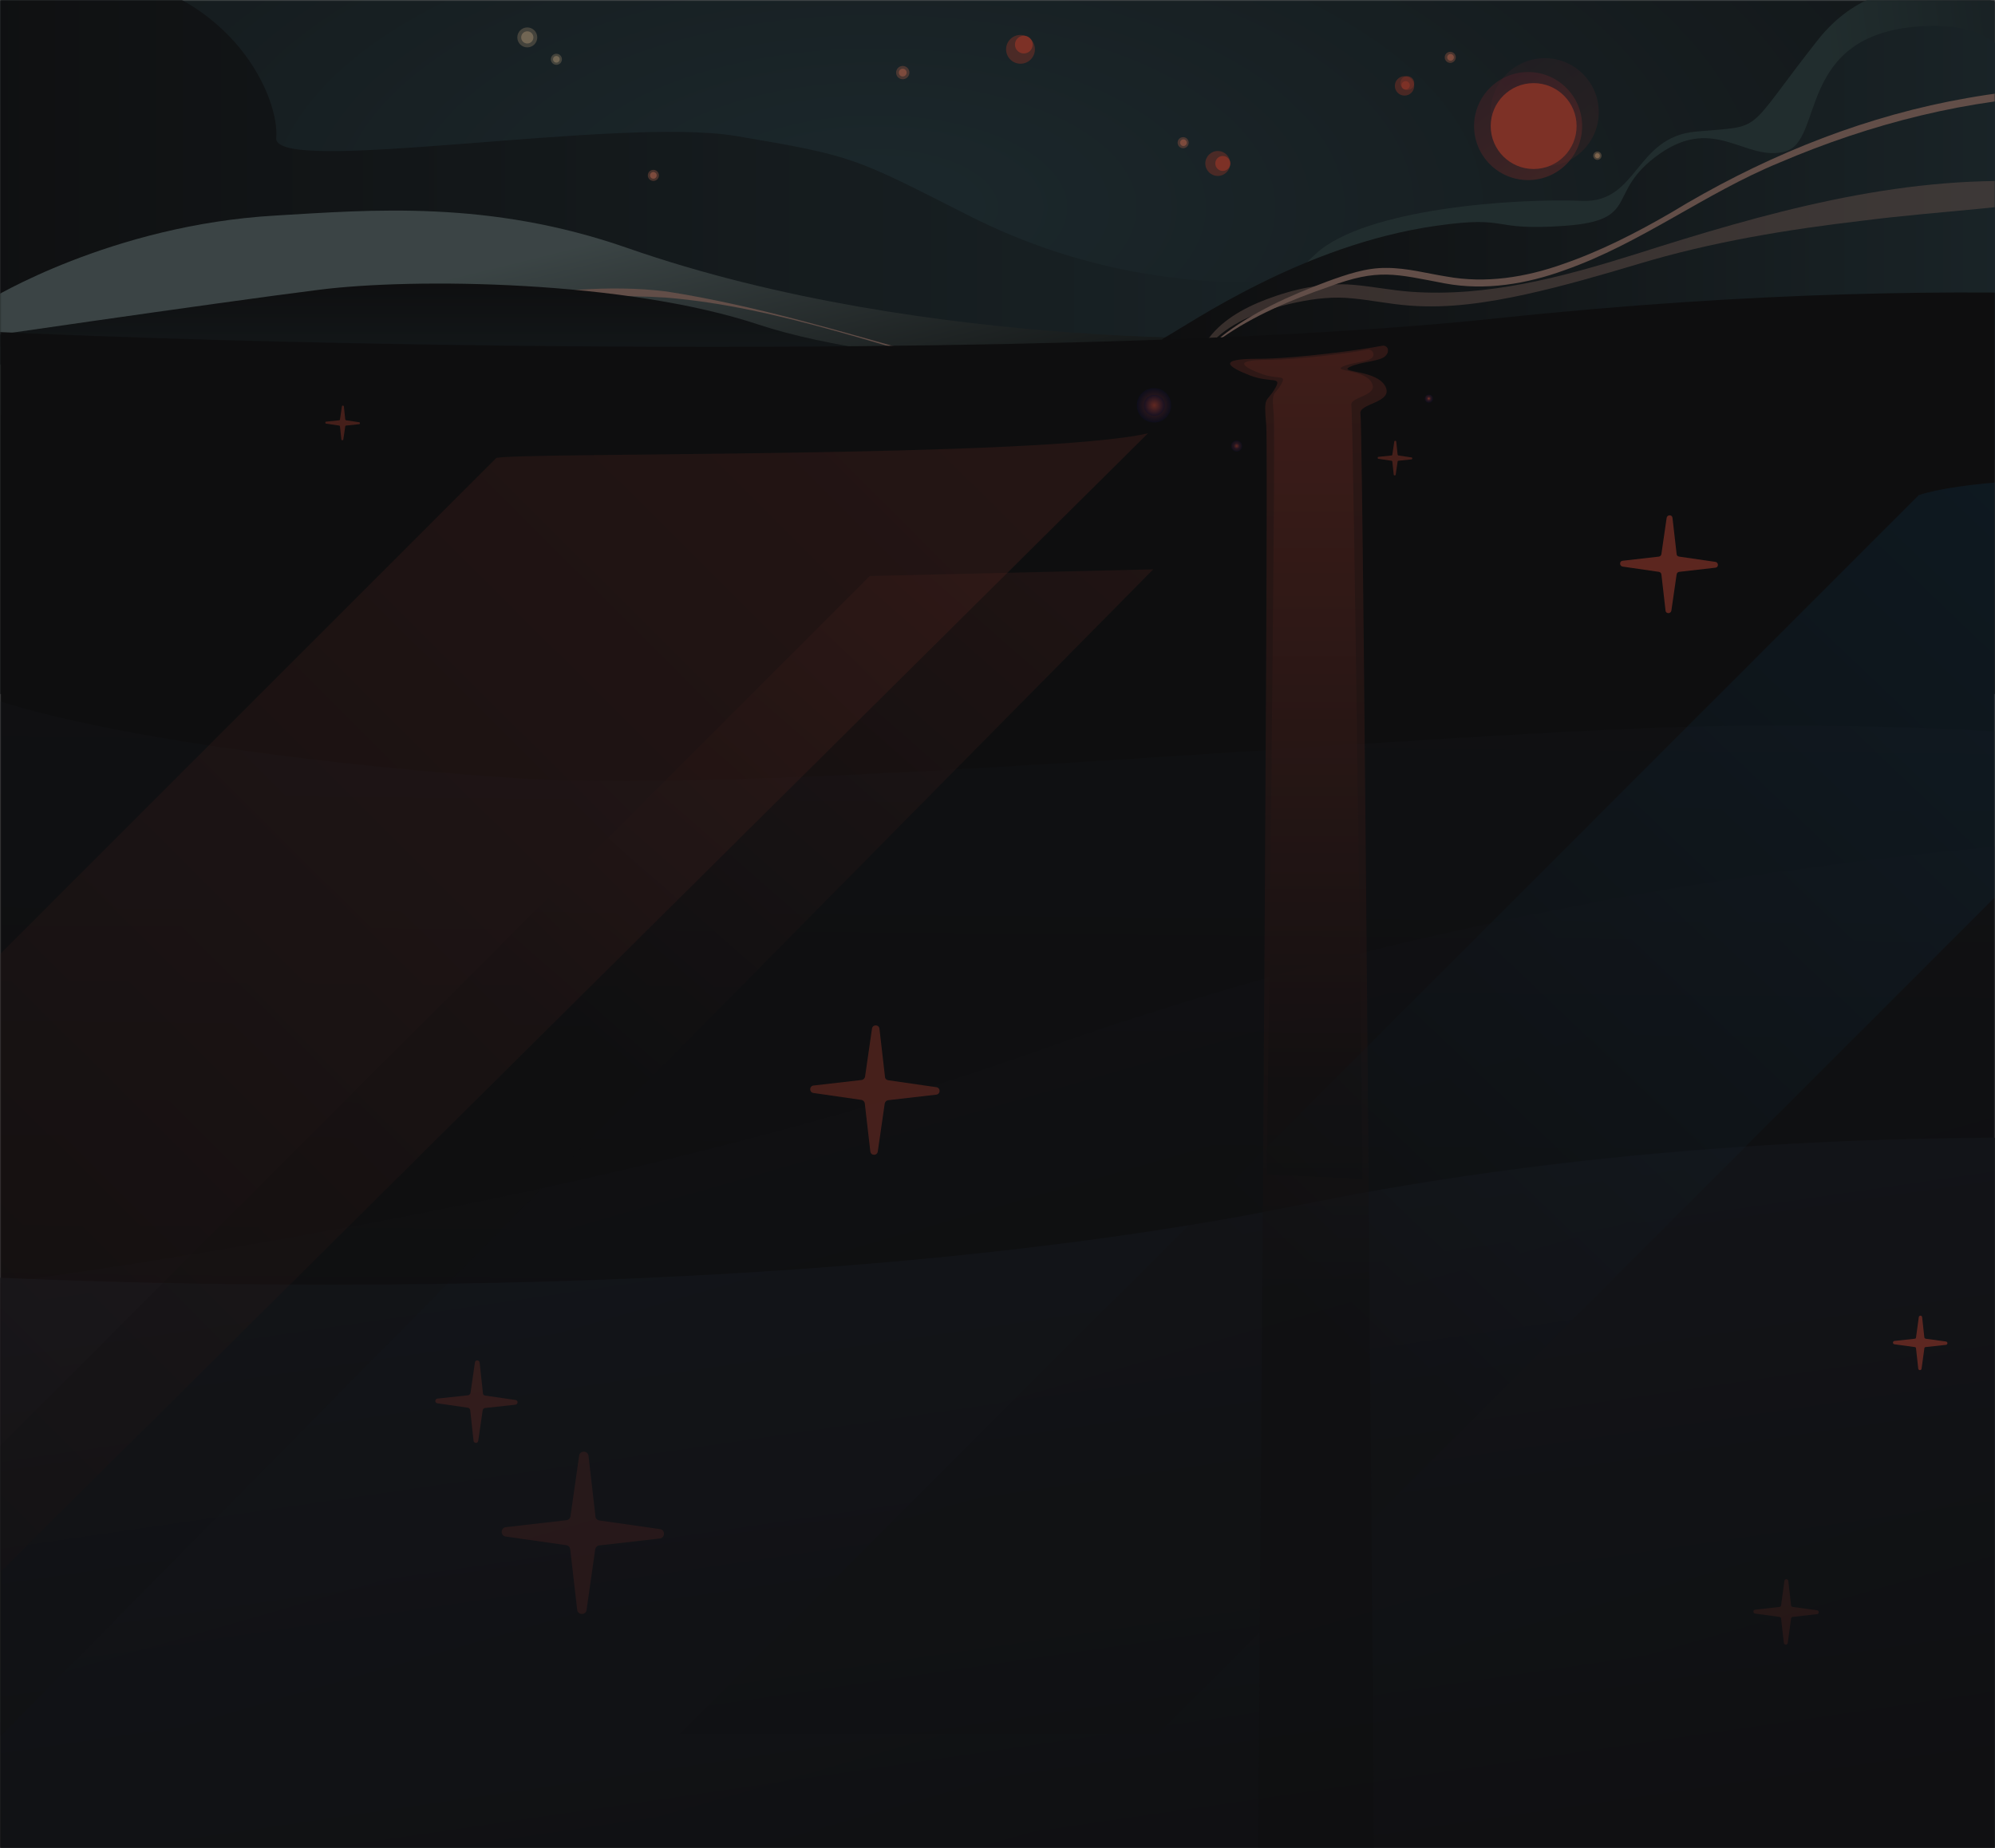 <svg width="720" height="667" viewBox="0 0 720 667" fill="none" xmlns="http://www.w3.org/2000/svg">
<g clip-path="url(#clip0_161_6844)">
<mask id="mask0_161_6844" style="mask-type:luminance" maskUnits="userSpaceOnUse" x="0" y="0" width="720" height="667">
<path d="M0 667L720 667L720 0L2.99458e-08 -3.23253e-08L0 667Z" fill="white"/>
</mask>
<g mask="url(#mask0_161_6844)">
<path d="M-213.9 250.5H980.6V-6.5H-213.9V250.5Z" fill="url(#paint0_radial_161_6844)"/>
</g>
<mask id="mask1_161_6844" style="mask-type:luminance" maskUnits="userSpaceOnUse" x="0" y="0" width="720" height="667">
<path d="M0 667L720 667L720 0L2.99458e-08 -3.23253e-08L0 667Z" fill="white"/>
</mask>
<g mask="url(#mask1_161_6844)">
<path d="M99.7 49.8C98.5 63.7 223.1 41.9 265.7 49.1C308.3 56.3 308.2 56.8 349.6 77.8C391 98.8 435.5 105.4 480.4 100.3C525.3 95.2 595.8 76.4 608.5 84.6C621.2 92.8 594.8 119.5 594.8 119.5C594.8 119.5 453.1 121.7 391.6 123.5C330.1 125.3 171.3 148.5 161.3 141L-49.4 120.3C-54.2 113.9 -56.1 89.7 -53.6 58.2C-52.6 43.8 -13.4 -17 35.8 -9.8C85 -2.6 100.9 35.9 99.7 49.8Z" fill="url(#paint1_linear_161_6844)"/>
</g>
<mask id="mask2_161_6844" style="mask-type:luminance" maskUnits="userSpaceOnUse" x="0" y="0" width="720" height="667">
<path d="M0 667L720 667L720 0L2.99458e-08 -3.23253e-08L0 667Z" fill="white"/>
</mask>
<g mask="url(#mask2_161_6844)">
<path d="M468.8 121.5C465.4 122.2 335.5 127.6 226.4 89.5C176.3 72 133.6 75.8 99.4 77.8C40.1 81.2 -3.5 108 -3.5 108L-11.3 149.5L325.7 157.3L468.8 121.5Z" fill="url(#paint2_linear_161_6844)"/>
</g>
<mask id="mask3_161_6844" style="mask-type:luminance" maskUnits="userSpaceOnUse" x="0" y="0" width="720" height="667">
<path d="M0 667L720 667L720 0L2.99458e-08 -3.23253e-08L0 667Z" fill="white"/>
</mask>
<g mask="url(#mask3_161_6844)">
<path d="M342.3 130.8C342 130.9 341.9 130.9 341.8 130.9C341 130.8 340.2 130.6 339.5 130.4C338 130 333.5 128.7 331.9 128.3C322.1 125.4 311.5 122.2 301.7 119.5C281.6 113.9 261.1 109.1 240.2 107.4C177.8 103.4 115.7 126 54.2 133C41.8 134 23 135.7 14 125.6L14.8 125C23.4 135 42.1 133.4 54.2 132.4C95.7 127.6 136.3 114.8 177.6 108.3C198.4 105.1 219.5 102.6 240.5 105.2C273.3 110.3 305.2 120.2 337.2 129.1C338.8 129.5 340.5 130 342 130.1C341.8 129.9 342.3 130.8 342.3 130.8Z" fill="#C49C90"/>
</g>
<mask id="mask4_161_6844" style="mask-type:luminance" maskUnits="userSpaceOnUse" x="0" y="0" width="720" height="667">
<path d="M0 667L720 667L720 0L2.99458e-08 -3.23253e-08L0 667Z" fill="white"/>
</mask>
<g mask="url(#mask4_161_6844)">
<path d="M724 2.5C724 2.5 682.8 -19.5 656 14.5C628.9 48.9 637.3 45.2 612 47.5C590 49.5 591.2 73.3 571 72.5C547 71.5 492.8 75.2 475 91.5C450 114.5 474.1 111.2 474.1 111.2L765 118.5L724 2.5Z" fill="url(#paint3_linear_161_6844)"/>
</g>
<mask id="mask5_161_6844" style="mask-type:luminance" maskUnits="userSpaceOnUse" x="0" y="0" width="720" height="667">
<path d="M0 667L720 667L720 0L2.99458e-08 -3.23253e-08L0 667Z" fill="white"/>
</mask>
<g mask="url(#mask5_161_6844)">
<path d="M766.2 58.3C723 43.5 738 6.5 693 9.5C648 12.5 658.5 50.9 644.2 54.7C630 58.5 619 41.5 599 55.5C579 69.5 592.7 79.5 564.8 81.5C536.9 83.5 545.6 77.6 518.3 81.5C470.3 88.3 429.5 116.8 420.1 122C399.8 133.2 740.1 168.1 740.1 168.1L790.7 116.9L766.2 58.3Z" fill="url(#paint4_linear_161_6844)"/>
</g>
<mask id="mask6_161_6844" style="mask-type:luminance" maskUnits="userSpaceOnUse" x="0" y="0" width="720" height="667">
<path d="M0 667L720 667L720 0L2.99458e-08 -3.23253e-08L0 667Z" fill="white"/>
</mask>
<g mask="url(#mask6_161_6844)">
<g opacity="0.5">
<path d="M755 70C727.7 75.1 700.1 76.1 672.6 79.6C645.2 82.8 617.7 87.3 591.2 95.3C577.8 99.3 564.4 103.2 550.8 106.2C537.1 109.2 522.9 111.4 508.8 110.3C501.7 109.8 494.8 108.3 488.1 107.7C481.4 107 474.8 107.7 468.1 109.1C461.4 110.5 454.9 112.5 448.8 115.4C444.3 117.7 440 120.5 436.7 124.4C435.7 125.7 434.7 127.1 434.1 128.6L433.1 128.4C433.5 126.5 434.4 125 435.3 123.4C440.3 115.9 448.6 111.3 456.9 108.1C466.9 104.3 477.7 101.9 488.4 102.8C495.4 103.4 502.2 104.8 509.1 105.3C536.7 107.3 563.9 100 590.1 91.8C636.5 77 684.8 63.2 734 65.6C741.1 66.1 748.1 67 755 68.9C755 69 755 70 755 70Z" fill="#C49C90"/>
</g>
</g>
<mask id="mask7_161_6844" style="mask-type:luminance" maskUnits="userSpaceOnUse" x="0" y="0" width="720" height="667">
<path d="M0 667L720 667L720 0L2.99458e-08 -3.23253e-08L0 667Z" fill="white"/>
</mask>
<g mask="url(#mask7_161_6844)">
<path d="M767.4 36.9C766.5 35.6 764.2 35.4 762.8 35.1C757.5 34.2 752.1 34.3 746.7 34.3C710.7 35.5 675.2 44.6 642.2 58.7C615.4 69.7 592.1 87.9 564.7 97.5C551 102.5 536 105 521.5 102.3C503.5 98.9 497.5 96.8 479.6 103.5C466 108.2 452.6 113.8 440.8 122.1L440.5 121.7C451.9 112.7 465.4 106.7 479 101.6C485.9 99.1 493 96.6 500.4 96.7C507.9 96.7 515 98.7 522 99.8C536.2 102.4 550.6 100.1 564.1 95.3C577.7 90.6 590.6 84 603 76.8C633.9 58 667.9 43.7 703.5 36.6C721.3 33.1 739.6 30.8 757.7 32.9C760.9 33.4 764.2 33.8 767 35.4C767.4 35.7 767.8 36 768 36.6C767.8 36.7 767.4 36.9 767.4 36.9Z" fill="#C49C90"/>
</g>
<mask id="mask8_161_6844" style="mask-type:luminance" maskUnits="userSpaceOnUse" x="0" y="0" width="720" height="667">
<path d="M0 667L720 667L720 0L2.99458e-08 -3.23253e-08L0 667Z" fill="white"/>
</mask>
<g mask="url(#mask8_161_6844)">
<path d="M436.9 136.9C430 137 321.9 133.2 273.9 117.2C225.9 101.2 149.4 100.2 115.1 104.6C79.1 109.1 -20.6 123.7 -20.6 123.7L51.1 150.9C51.1 150.9 397.7 161.9 423.8 155.9C449.9 149.9 528.4 143.9 528.4 143.9C528.4 143.9 502.2 135.9 436.9 136.9Z" fill="url(#paint5_linear_161_6844)"/>
</g>
<mask id="mask9_161_6844" style="mask-type:luminance" maskUnits="userSpaceOnUse" x="0" y="0" width="720" height="667">
<path d="M0 667L720 667L720 0L2.99458e-08 -3.23253e-08L0 667Z" fill="white"/>
</mask>
<g mask="url(#mask9_161_6844)">
<path d="M841.5 113.1C841.5 113.1 728 95 540.1 114.9C352.2 134.8 -89.4 121.7 -110.2 110.2C-131 98.7 -116.4 695.7 -116.4 695.7H869L841.5 113.1Z" fill="url(#paint6_linear_161_6844)"/>
</g>
<mask id="mask10_161_6844" style="mask-type:luminance" maskUnits="userSpaceOnUse" x="0" y="0" width="720" height="667">
<path d="M0 667L720 667L720 0L2.99458e-08 -3.23253e-08L0 667Z" fill="white"/>
</mask>
<g mask="url(#mask10_161_6844)">
<path opacity="0.5" d="M551.5 65C562.27 65 571 56.27 571 45.5C571 34.73 562.27 26 551.5 26C540.73 26 532 34.73 532 45.5C532 56.27 540.73 65 551.5 65Z" fill="url(#paint7_linear_161_6844)"/>
</g>
<mask id="mask11_161_6844" style="mask-type:luminance" maskUnits="userSpaceOnUse" x="0" y="0" width="720" height="667">
<path d="M0 667L720 667L720 0L2.99458e-08 -3.23253e-08L0 667Z" fill="white"/>
</mask>
<g mask="url(#mask11_161_6844)">
<path opacity="0.2" d="M557.5 60C568.27 60 577 51.27 577 40.5C577 29.73 568.27 21 557.5 21C546.73 21 538 29.73 538 40.5C538 51.27 546.73 60 557.5 60Z" fill="url(#paint8_linear_161_6844)"/>
</g>
<mask id="mask12_161_6844" style="mask-type:luminance" maskUnits="userSpaceOnUse" x="0" y="0" width="720" height="667">
<path d="M0 667L720 667L720 0L2.99458e-08 -3.23253e-08L0 667Z" fill="white"/>
</mask>
<g mask="url(#mask12_161_6844)">
<path d="M553.5 61C562.06 61 569 54.06 569 45.5C569 36.94 562.06 30 553.5 30C544.94 30 538 36.94 538 45.5C538 54.06 544.94 61 553.5 61Z" fill="#FB624D"/>
</g>
<mask id="mask13_161_6844" style="mask-type:luminance" maskUnits="userSpaceOnUse" x="0" y="0" width="720" height="667">
<path d="M0 667L720 667L720 0L2.99458e-08 -3.23253e-08L0 667Z" fill="white"/>
</mask>
<g mask="url(#mask13_161_6844)">
<path opacity="0.5" d="M439.5 63.5C441.985 63.5 444 61.485 444 59C444 56.515 441.985 54.5 439.5 54.5C437.015 54.5 435 56.515 435 59C435 61.485 437.015 63.5 439.5 63.5Z" fill="#FB624D"/>
</g>
<mask id="mask14_161_6844" style="mask-type:luminance" maskUnits="userSpaceOnUse" x="0" y="0" width="720" height="667">
<path d="M0 667L720 667L720 0L2.99458e-08 -3.23253e-08L0 667Z" fill="white"/>
</mask>
<g mask="url(#mask14_161_6844)">
<path d="M441.3 61.7C442.791 61.7 444 60.491 444 59C444 57.509 442.791 56.3 441.3 56.3C439.809 56.3 438.6 57.509 438.6 59C438.6 60.491 439.809 61.7 441.3 61.7Z" fill="#FB624D"/>
</g>
<mask id="mask15_161_6844" style="mask-type:luminance" maskUnits="userSpaceOnUse" x="0" y="0" width="720" height="667">
<path d="M0 667L720 667L720 0L2.99458e-08 -3.23253e-08L0 667Z" fill="white"/>
</mask>
<g mask="url(#mask15_161_6844)">
<path opacity="0.5" d="M427 53.5C428.105 53.5 429 52.605 429 51.5C429 50.395 428.105 49.5 427 49.5C425.895 49.5 425 50.395 425 51.5C425 52.605 425.895 53.5 427 53.5Z" fill="#FB977A"/>
</g>
<mask id="mask16_161_6844" style="mask-type:luminance" maskUnits="userSpaceOnUse" x="0" y="0" width="720" height="667">
<path d="M0 667L720 667L720 0L2.99458e-08 -3.23253e-08L0 667Z" fill="white"/>
</mask>
<g mask="url(#mask16_161_6844)">
<path d="M427.1 52.7C427.763 52.7 428.3 52.163 428.3 51.5C428.3 50.837 427.763 50.3 427.1 50.3C426.437 50.3 425.9 50.837 425.9 51.5C425.9 52.163 426.437 52.7 427.1 52.7Z" fill="#FB977A"/>
</g>
<mask id="mask17_161_6844" style="mask-type:luminance" maskUnits="userSpaceOnUse" x="0" y="0" width="720" height="667">
<path d="M0 667L720 667L720 0L2.99458e-08 -3.23253e-08L0 667Z" fill="white"/>
</mask>
<g mask="url(#mask17_161_6844)">
<path opacity="0.5" d="M368.3 23C371.172 23 373.5 20.672 373.5 17.8C373.5 14.928 371.172 12.6 368.3 12.6C365.428 12.6 363.1 14.928 363.1 17.8C363.1 20.672 365.428 23 368.3 23Z" fill="#FB624D"/>
</g>
<mask id="mask18_161_6844" style="mask-type:luminance" maskUnits="userSpaceOnUse" x="0" y="0" width="720" height="667">
<path d="M0 667L720 667L720 0L2.99458e-08 -3.23253e-08L0 667Z" fill="white"/>
</mask>
<g mask="url(#mask18_161_6844)">
<path d="M369.5 19.3C371.267 19.3 372.7 17.867 372.7 16.1C372.7 14.333 371.267 12.9 369.5 12.9C367.733 12.9 366.3 14.333 366.3 16.1C366.3 17.867 367.733 19.3 369.5 19.3Z" fill="#FB624D"/>
</g>
<mask id="mask19_161_6844" style="mask-type:luminance" maskUnits="userSpaceOnUse" x="0" y="0" width="720" height="667">
<path d="M0 667L720 667L720 0L2.99458e-08 -3.23253e-08L0 667Z" fill="white"/>
</mask>
<g mask="url(#mask19_161_6844)">
<path opacity="0.5" d="M325.8 28.6C327.125 28.6 328.2 27.526 328.2 26.2C328.2 24.875 327.125 23.8 325.8 23.8C324.474 23.8 323.4 24.875 323.4 26.2C323.4 27.526 324.474 28.6 325.8 28.6Z" fill="#FB977A"/>
</g>
<mask id="mask20_161_6844" style="mask-type:luminance" maskUnits="userSpaceOnUse" x="0" y="0" width="720" height="667">
<path d="M0 667L720 667L720 0L2.99458e-08 -3.23253e-08L0 667Z" fill="white"/>
</mask>
<g mask="url(#mask20_161_6844)">
<path d="M325.8 27.6C326.573 27.6 327.2 26.973 327.2 26.2C327.2 25.427 326.573 24.8 325.8 24.8C325.027 24.8 324.4 25.427 324.4 26.2C324.4 26.973 325.027 27.6 325.8 27.6Z" fill="#FB977A"/>
</g>
<mask id="mask21_161_6844" style="mask-type:luminance" maskUnits="userSpaceOnUse" x="0" y="0" width="720" height="667">
<path d="M0 667L720 667L720 0L2.99458e-08 -3.23253e-08L0 667Z" fill="white"/>
</mask>
<g mask="url(#mask21_161_6844)">
<path opacity="0.5" d="M507.9 32.5C509.281 32.5 510.4 31.381 510.4 30C510.4 28.619 509.281 27.5 507.9 27.5C506.519 27.5 505.4 28.619 505.4 30C505.4 31.381 506.519 32.5 507.9 32.5Z" fill="#FB624D"/>
</g>
<mask id="mask22_161_6844" style="mask-type:luminance" maskUnits="userSpaceOnUse" x="0" y="0" width="720" height="667">
<path d="M0 667L720 667L720 0L2.99458e-08 -3.23253e-08L0 667Z" fill="white"/>
</mask>
<g mask="url(#mask22_161_6844)">
<path opacity="0.5" d="M506.9 34.5C508.833 34.5 510.4 32.933 510.4 31C510.4 29.067 508.833 27.5 506.9 27.5C504.967 27.5 503.4 29.067 503.4 31C503.4 32.933 504.967 34.5 506.9 34.5Z" fill="#FB624D"/>
</g>
<mask id="mask23_161_6844" style="mask-type:luminance" maskUnits="userSpaceOnUse" x="0" y="0" width="720" height="667">
<path d="M0 667L720 667L720 0L2.99458e-08 -3.23253e-08L0 667Z" fill="white"/>
</mask>
<g mask="url(#mask23_161_6844)">
<path d="M507.3 32.3C508.128 32.3 508.8 31.628 508.8 30.8C508.8 29.972 508.128 29.3 507.3 29.3C506.472 29.3 505.8 29.972 505.8 30.8C505.8 31.628 506.472 32.3 507.3 32.3Z" fill="#FB624D"/>
</g>
<mask id="mask24_161_6844" style="mask-type:luminance" maskUnits="userSpaceOnUse" x="0" y="0" width="720" height="667">
<path d="M0 667L720 667L720 0L2.99458e-08 -3.23253e-08L0 667Z" fill="white"/>
</mask>
<g mask="url(#mask24_161_6844)">
<path opacity="0.5" d="M523.4 22.7C524.504 22.7 525.4 21.805 525.4 20.7C525.4 19.595 524.504 18.7 523.4 18.7C522.295 18.7 521.4 19.595 521.4 20.7C521.4 21.805 522.295 22.7 523.4 22.7Z" fill="#FB977A"/>
</g>
<mask id="mask25_161_6844" style="mask-type:luminance" maskUnits="userSpaceOnUse" x="0" y="0" width="720" height="667">
<path d="M0 667L720 667L720 0L2.99458e-08 -3.23253e-08L0 667Z" fill="white"/>
</mask>
<g mask="url(#mask25_161_6844)">
<path d="M523.5 21.9C524.163 21.9 524.7 21.363 524.7 20.7C524.7 20.037 524.163 19.5 523.5 19.5C522.837 19.5 522.3 20.037 522.3 20.7C522.3 21.363 522.837 21.9 523.5 21.9Z" fill="#FB977A"/>
</g>
<mask id="mask26_161_6844" style="mask-type:luminance" maskUnits="userSpaceOnUse" x="0" y="0" width="720" height="667">
<path d="M0 667L720 667L720 0L2.99458e-08 -3.23253e-08L0 667Z" fill="white"/>
</mask>
<g mask="url(#mask26_161_6844)">
<path opacity="0.5" d="M235.8 65.3C236.905 65.3 237.8 64.405 237.8 63.3C237.8 62.195 236.905 61.3 235.8 61.3C234.695 61.3 233.8 62.195 233.8 63.3C233.8 64.405 234.695 65.3 235.8 65.3Z" fill="#FB977A"/>
</g>
<mask id="mask27_161_6844" style="mask-type:luminance" maskUnits="userSpaceOnUse" x="0" y="0" width="720" height="667">
<path d="M0 667L720 667L720 0L2.99458e-08 -3.23253e-08L0 667Z" fill="white"/>
</mask>
<g mask="url(#mask27_161_6844)">
<path d="M235.8 64.5C236.463 64.5 237 63.963 237 63.3C237 62.637 236.463 62.1 235.8 62.1C235.137 62.1 234.6 62.637 234.6 63.3C234.6 63.963 235.137 64.5 235.8 64.5Z" fill="#FB977A"/>
</g>
<mask id="mask28_161_6844" style="mask-type:luminance" maskUnits="userSpaceOnUse" x="0" y="0" width="720" height="667">
<path d="M0 667L720 667L720 0L2.99458e-08 -3.23253e-08L0 667Z" fill="white"/>
</mask>
<g mask="url(#mask28_161_6844)">
<path opacity="0.5" d="M200.8 23.4C201.905 23.4 202.8 22.505 202.8 21.4C202.8 20.295 201.905 19.4 200.8 19.4C199.695 19.4 198.8 20.295 198.8 21.4C198.8 22.505 199.695 23.4 200.8 23.4Z" fill="#E3CCA8"/>
</g>
<mask id="mask29_161_6844" style="mask-type:luminance" maskUnits="userSpaceOnUse" x="0" y="0" width="720" height="667">
<path d="M0 667L720 667L720 0L2.99458e-08 -3.23253e-08L0 667Z" fill="white"/>
</mask>
<g mask="url(#mask29_161_6844)">
<path d="M200.8 22.6C201.463 22.6 202 22.063 202 21.4C202 20.737 201.463 20.2 200.8 20.2C200.137 20.2 199.6 20.737 199.6 21.4C199.6 22.063 200.137 22.6 200.8 22.6Z" fill="#E3CCA8"/>
</g>
<mask id="mask30_161_6844" style="mask-type:luminance" maskUnits="userSpaceOnUse" x="0" y="0" width="720" height="667">
<path d="M0 667L720 667L720 0L2.99458e-08 -3.23253e-08L0 667Z" fill="white"/>
</mask>
<g mask="url(#mask30_161_6844)">
<path opacity="0.5" d="M190.3 17.1C192.288 17.1 193.9 15.488 193.9 13.5C193.9 11.512 192.288 9.9 190.3 9.9C188.312 9.9 186.7 11.512 186.7 13.5C186.7 15.488 188.312 17.1 190.3 17.1Z" fill="#E3CCA8"/>
</g>
<mask id="mask31_161_6844" style="mask-type:luminance" maskUnits="userSpaceOnUse" x="0" y="0" width="720" height="667">
<path d="M0 667L720 667L720 0L2.99458e-08 -3.23253e-08L0 667Z" fill="white"/>
</mask>
<g mask="url(#mask31_161_6844)">
<path d="M190.3 15.7C191.515 15.7 192.5 14.715 192.5 13.5C192.5 12.285 191.515 11.3 190.3 11.3C189.085 11.3 188.1 12.285 188.1 13.5C188.1 14.715 189.085 15.7 190.3 15.7Z" fill="#E3CCA8"/>
</g>
<mask id="mask32_161_6844" style="mask-type:luminance" maskUnits="userSpaceOnUse" x="0" y="0" width="720" height="667">
<path d="M0 667L720 667L720 0L2.99458e-08 -3.23253e-08L0 667Z" fill="white"/>
</mask>
<g mask="url(#mask32_161_6844)">
<path opacity="0.5" d="M576.5 57.7C577.328 57.7 578 57.028 578 56.2C578 55.372 577.328 54.7 576.5 54.7C575.672 54.7 575 55.372 575 56.2C575 57.028 575.672 57.7 576.5 57.7Z" fill="#FBC99D"/>
</g>
<mask id="mask33_161_6844" style="mask-type:luminance" maskUnits="userSpaceOnUse" x="0" y="0" width="720" height="667">
<path d="M0 667L720 667L720 0L2.99458e-08 -3.23253e-08L0 667Z" fill="white"/>
</mask>
<g mask="url(#mask33_161_6844)">
<path d="M576.5 57.1C576.997 57.1 577.4 56.697 577.4 56.2C577.4 55.703 576.997 55.3 576.5 55.3C576.003 55.3 575.6 55.703 575.6 56.2C575.6 56.697 576.003 57.1 576.5 57.1Z" fill="#FBC99D"/>
</g>
<mask id="mask34_161_6844" style="mask-type:luminance" maskUnits="userSpaceOnUse" x="0" y="0" width="720" height="667">
<path d="M0 667L720 667L720 0L2.99458e-08 -3.23253e-08L0 667Z" fill="white"/>
</mask>
<g mask="url(#mask34_161_6844)">
<path opacity="0.7" d="M515.7 145.4C516.528 145.4 517.2 144.728 517.2 143.9C517.2 143.072 516.528 142.4 515.7 142.4C514.872 142.4 514.2 143.072 514.2 143.9C514.2 144.728 514.872 145.4 515.7 145.4Z" fill="url(#paint9_radial_161_6844)"/>
</g>
<mask id="mask35_161_6844" style="mask-type:luminance" maskUnits="userSpaceOnUse" x="0" y="0" width="720" height="667">
<path d="M0 667L720 667L720 0L2.99458e-08 -3.23253e-08L0 667Z" fill="white"/>
</mask>
<g mask="url(#mask35_161_6844)">
<path opacity="0.7" d="M515.7 144.8C516.197 144.8 516.6 144.397 516.6 143.9C516.6 143.403 516.197 143 515.7 143C515.203 143 514.8 143.403 514.8 143.9C514.8 144.397 515.203 144.8 515.7 144.8Z" fill="url(#paint10_radial_161_6844)"/>
</g>
<mask id="mask36_161_6844" style="mask-type:luminance" maskUnits="userSpaceOnUse" x="0" y="0" width="720" height="667">
<path d="M0 667L720 667L720 0L2.99458e-08 -3.23253e-08L0 667Z" fill="white"/>
</mask>
<g mask="url(#mask36_161_6844)">
<path opacity="0.5" d="M446.3 163C447.405 163 448.3 162.105 448.3 161C448.3 159.895 447.405 159 446.3 159C445.195 159 444.3 159.895 444.3 161C444.3 162.105 445.195 163 446.3 163Z" fill="url(#paint11_radial_161_6844)"/>
</g>
<mask id="mask37_161_6844" style="mask-type:luminance" maskUnits="userSpaceOnUse" x="0" y="0" width="720" height="667">
<path d="M0 667L720 667L720 0L2.99458e-08 -3.23253e-08L0 667Z" fill="white"/>
</mask>
<g mask="url(#mask37_161_6844)">
<path opacity="0.5" d="M446.3 162.2C446.963 162.2 447.5 161.663 447.5 161C447.5 160.337 446.963 159.8 446.3 159.8C445.637 159.8 445.1 160.337 445.1 161C445.1 161.663 445.637 162.2 446.3 162.2Z" fill="url(#paint12_radial_161_6844)"/>
</g>
<mask id="mask38_161_6844" style="mask-type:luminance" maskUnits="userSpaceOnUse" x="0" y="0" width="720" height="667">
<path d="M0 667L720 667L720 0L2.99458e-08 -3.23253e-08L0 667Z" fill="white"/>
</mask>
<g mask="url(#mask38_161_6844)">
<path opacity="0.5" d="M416.5 152.5C419.924 152.5 422.7 149.724 422.7 146.3C422.7 142.876 419.924 140.1 416.5 140.1C413.076 140.1 410.3 142.876 410.3 146.3C410.3 149.724 413.076 152.5 416.5 152.5Z" fill="url(#paint13_radial_161_6844)"/>
</g>
<mask id="mask39_161_6844" style="mask-type:luminance" maskUnits="userSpaceOnUse" x="0" y="0" width="720" height="667">
<path d="M0 667L720 667L720 0L2.99458e-08 -3.23253e-08L0 667Z" fill="white"/>
</mask>
<g mask="url(#mask39_161_6844)">
<path opacity="0.5" d="M416.6 150.1C418.699 150.1 420.4 148.399 420.4 146.3C420.4 144.201 418.699 142.5 416.6 142.5C414.501 142.5 412.8 144.201 412.8 146.3C412.8 148.399 414.501 150.1 416.6 150.1Z" fill="url(#paint14_radial_161_6844)"/>
</g>
<mask id="mask40_161_6844" style="mask-type:luminance" maskUnits="userSpaceOnUse" x="0" y="0" width="720" height="667">
<path d="M0 667L720 667L720 0L2.99458e-08 -3.23253e-08L0 667Z" fill="white"/>
</mask>
<g mask="url(#mask40_161_6844)">
<path opacity="0.2" d="M882 280.9C869.1 280.9 769.4 260.2 625.2 262C520.2 263.3 280.7 287.4 183.8 280.7C86.9 274 -24.2 256.8 -32.1 234.6C-40 212.4 -32.1 764.7 -32.1 764.7H888.4L882 280.9Z" fill="url(#paint15_linear_161_6844)"/>
</g>
<mask id="mask41_161_6844" style="mask-type:luminance" maskUnits="userSpaceOnUse" x="0" y="0" width="720" height="667">
<path d="M0 667L720 667L720 0L2.99458e-08 -3.23253e-08L0 667Z" fill="white"/>
</mask>
<g mask="url(#mask41_161_6844)">
<path d="M896.6 420.2C896.6 420.2 685.1 390.9 469.7 434.8C254.3 478.7 -32 459.5 -32 459.5V807.8H887.9L896.6 420.2Z" fill="url(#paint16_linear_161_6844)"/>
</g>
<mask id="mask42_161_6844" style="mask-type:luminance" maskUnits="userSpaceOnUse" x="0" y="0" width="720" height="667">
<path d="M0 667L720 667L720 0L2.99458e-08 -3.23253e-08L0 667Z" fill="white"/>
</mask>
<g mask="url(#mask42_161_6844)">
<path opacity="0.2" d="M805.6 300.2C805.6 300.2 589 302.6 377.4 378.3C165.8 454 -124.9 477.5 -124.9 477.5L-81.6 823.2L845 686.2L805.6 300.2Z" fill="url(#paint17_linear_161_6844)"/>
</g>
<mask id="mask43_161_6844" style="mask-type:luminance" maskUnits="userSpaceOnUse" x="0" y="0" width="720" height="667">
<path d="M0 667L720 667L720 0L2.99458e-08 -3.23253e-08L0 667Z" fill="white"/>
</mask>
<g mask="url(#mask43_161_6844)">
<path opacity="0.5" d="M500.9 126.2C500.8 125.2 499.8 124.6 498.8 124.8C492.5 126.1 467.8 129.5 454 129.5C439 129.5 443.2 132.4 451.1 135.5C459 138.5 463 135.5 460 140.5C457 145.5 456 142.5 457 153.5C458 164.5 454 679.1 454 679.1L496 681.1C496 681.1 492 153.5 491 149.5C490 145.5 503 145.5 500 139.5C497 133.5 483 134.5 487 132.5C491 130.5 498 130.5 500 128.5C500.8 127.7 501 126.9 500.9 126.2Z" fill="url(#paint18_linear_161_6844)"/>
</g>
<mask id="mask44_161_6844" style="mask-type:luminance" maskUnits="userSpaceOnUse" x="0" y="0" width="720" height="667">
<path d="M0 667L720 667L720 0L2.99458e-08 -3.23253e-08L0 667Z" fill="white"/>
</mask>
<g mask="url(#mask44_161_6844)">
<path opacity="0.5" d="M495.2 129.1C496.4 127.9 495.2 125.9 493.6 126.2C487.6 127.4 468.3 129.9 457.3 129.9C445 129.9 448.4 132.3 454.9 134.8C461.4 137.3 464.7 134.8 462.2 139C459.7 143.1 458.9 140.6 459.7 149.7C460.5 158.8 457.2 424 457.2 424L491.8 425.6C491.8 425.6 488.5 149.7 487.7 146.4C486.9 143.1 497.6 143.1 495.1 138.2C492.6 133.3 481.1 134.1 484.4 132.4C487.7 130.7 493.5 130.8 495.2 129.1Z" fill="url(#paint19_linear_161_6844)"/>
</g>
<mask id="mask45_161_6844" style="mask-type:luminance" maskUnits="userSpaceOnUse" x="0" y="0" width="720" height="667">
<path d="M0 667L720 667L720 0L2.99458e-08 -3.23253e-08L0 667Z" fill="white"/>
</mask>
<g mask="url(#mask45_161_6844)">
<path opacity="0.2" d="M414.3 156.4L-38.3 605.5H-261.1L179.1 165.3C186.4 163.2 375.9 165.3 414.3 156.4Z" fill="url(#paint20_linear_161_6844)"/>
</g>
<mask id="mask46_161_6844" style="mask-type:luminance" maskUnits="userSpaceOnUse" x="0" y="0" width="720" height="667">
<path d="M0 667L720 667L720 0L2.99458e-08 -3.23253e-08L0 667Z" fill="white"/>
</mask>
<g mask="url(#mask46_161_6844)">
<path opacity="0.2" d="M416.2 205.5L-27.9 655.1H-133.2L313.9 207.9L416.2 205.5Z" fill="url(#paint21_linear_161_6844)"/>
</g>
<mask id="mask47_161_6844" style="mask-type:luminance" maskUnits="userSpaceOnUse" x="0" y="0" width="720" height="667">
<path d="M0 667L720 667L720 0L2.99458e-08 -3.23253e-08L0 667Z" fill="white"/>
</mask>
<g mask="url(#mask47_161_6844)">
<path opacity="0.2" d="M864.6 179.2L417.9 625.9H245.3L692.5 178.7C722.3 169.1 825.7 171.5 864.6 179.2Z" fill="url(#paint22_linear_161_6844)"/>
</g>
<path opacity="0.5" d="M319.4 388.7L317.4 371.3C317.2 369.7 314.9 369.7 314.7 371.3L312.2 388.6C312.1 389.2 311.6 389.7 311 389.8L293.6 391.8C292 392 292 394.3 293.6 394.5L310.9 397C311.5 397.1 312 397.6 312.1 398.2L314.1 415.6C314.3 417.2 316.6 417.2 316.8 415.6L319.3 398.3C319.4 397.7 319.9 397.2 320.5 397.1L337.9 395.1C339.5 394.9 339.5 392.6 337.9 392.4L320.6 389.9C319.9 389.8 319.4 389.3 319.4 388.7Z" fill="#FB624D"/>
<path opacity="0.2" d="M646.4 579.4L645.4 570.6C645.3 569.8 644.1 569.8 644 570.6L642.8 579.4C642.8 579.7 642.5 580 642.2 580L633.4 581C632.6 581.1 632.6 582.3 633.4 582.4L642.2 583.6C642.5 583.6 642.8 583.9 642.8 584.2L643.8 593C643.9 593.8 645.1 593.8 645.2 593L646.4 584.2C646.4 583.9 646.7 583.6 647 583.6L655.8 582.6C656.6 582.5 656.6 581.3 655.8 581.2L647 580C646.7 579.9 646.4 579.7 646.4 579.4Z" fill="#FB624D"/>
<path opacity="0.7" d="M605.1 200L603.6 186.9C603.5 185.7 601.7 185.7 601.5 186.9L599.6 200C599.5 200.5 599.2 200.8 598.7 200.9L585.6 202.4C584.4 202.5 584.4 204.3 585.6 204.5L598.7 206.4C599.2 206.5 599.5 206.8 599.6 207.3L601.1 220.4C601.2 221.6 603 221.6 603.2 220.4L605.1 207.3C605.2 206.8 605.5 206.5 606 206.4L619.1 204.9C620.3 204.8 620.3 203 619.1 202.8L606 200.9C605.5 200.8 605.1 200.5 605.1 200Z" fill="#FB624D"/>
<path opacity="0.3" d="M174.3 502.9L173.1 491.8C173 490.8 171.5 490.7 171.4 491.8L169.8 502.8C169.7 503.2 169.4 503.5 169 503.6L157.9 504.8C156.9 504.9 156.8 506.4 157.9 506.5L168.9 508.1C169.3 508.2 169.6 508.5 169.7 508.9L170.9 520C171 521 172.5 521.1 172.6 520L174.2 509C174.3 508.6 174.6 508.3 175 508.2L186 507C187 506.9 187.1 505.4 186 505.3L175 503.7C174.6 503.6 174.3 503.3 174.3 502.9Z" fill="#FB624D"/>
<path opacity="0.7" d="M694.5 482.7L693.7 475.4C693.6 474.7 692.6 474.7 692.5 475.4L691.5 482.7C691.5 483 691.3 483.2 691 483.2L683.7 484C683 484.1 683 485.1 683.7 485.2L691 486.2C691.3 486.2 691.5 486.4 691.5 486.7L692.3 494C692.4 494.7 693.4 494.7 693.5 494L694.5 486.7C694.5 486.4 694.7 486.2 695 486.2L702.3 485.4C703 485.3 703 484.3 702.3 484.2L695 483.2C694.7 483.1 694.5 482.9 694.5 482.7Z" fill="#FB624D"/>
<path opacity="0.2" d="M214.9 547.3L212.4 525.5C212.2 523.5 209.2 523.4 209 525.5L205.9 547.2C205.8 548 205.2 548.6 204.4 548.7L182.6 551.2C180.6 551.4 180.5 554.4 182.6 554.6L204.3 557.7C205.1 557.8 205.7 558.4 205.8 559.2L208.3 581C208.5 583 211.5 583.1 211.7 581L214.8 559.3C214.9 558.5 215.5 557.9 216.3 557.8L238.1 555.3C240.1 555.1 240.2 552.1 238.1 551.9L216.4 548.8C215.6 548.7 214.9 548.1 214.9 547.3Z" fill="#FB624D"/>
<path opacity="0.5" d="M504.4 164.1L503.9 159.4C503.9 159 503.2 159 503.2 159.4L502.5 164.1C502.5 164.3 502.3 164.4 502.2 164.4L497.5 164.9C497.1 164.9 497.1 165.6 497.5 165.6L502.2 166.3C502.4 166.3 502.5 166.5 502.5 166.6L503 171.3C503 171.7 503.7 171.7 503.7 171.3L504.4 166.6C504.4 166.4 504.6 166.3 504.7 166.3L509.4 165.8C509.8 165.8 509.8 165.1 509.4 165.1L504.7 164.4C504.6 164.4 504.4 164.2 504.4 164.1Z" fill="#FB624D"/>
<path opacity="0.5" d="M124.6 151.4L124.1 146.7C124.1 146.3 123.4 146.3 123.4 146.7L122.7 151.4C122.7 151.6 122.5 151.7 122.4 151.7L117.7 152.2C117.3 152.2 117.3 152.9 117.7 152.9L122.4 153.6C122.6 153.6 122.7 153.8 122.7 153.9L123.2 158.6C123.2 159 123.9 159 123.9 158.6L124.6 153.9C124.6 153.7 124.8 153.6 124.9 153.6L129.6 153.1C130 153.1 130 152.4 129.6 152.4L124.9 151.7C124.8 151.7 124.7 151.6 124.6 151.4Z" fill="#FB624D"/>
<path d="M0 0H720V667H0V0Z" fill="black" fill-opacity="0.5"/>
</g>
<defs>
<radialGradient id="paint0_radial_161_6844" cx="0" cy="0" r="1" gradientUnits="userSpaceOnUse" gradientTransform="translate(315.798 74.758) rotate(180) scale(658.876 315.508)">
<stop stop-color="#385159"/>
<stop offset="1" stop-color="#1D1D1F"/>
</radialGradient>
<linearGradient id="paint1_linear_161_6844" x1="-54.809" y1="66.108" x2="611.846" y2="66.108" gradientUnits="userSpaceOnUse">
<stop stop-color="#1D1D1F"/>
<stop offset="1" stop-color="#385159"/>
</linearGradient>
<linearGradient id="paint2_linear_161_6844" x1="248.928" y1="216.733" x2="216.676" y2="86.9" gradientUnits="userSpaceOnUse">
<stop/>
<stop offset="1" stop-color="#76898A"/>
</linearGradient>
<linearGradient id="paint3_linear_161_6844" x1="761.595" y1="53.091" x2="664.999" y2="64.416" gradientUnits="userSpaceOnUse">
<stop stop-color="#28363E"/>
<stop offset="1" stop-color="#435B5C"/>
</linearGradient>
<linearGradient id="paint4_linear_161_6844" x1="419.249" y1="88.692" x2="790.69" y2="88.692" gradientUnits="userSpaceOnUse">
<stop stop-color="#1D1D1F"/>
<stop offset="1" stop-color="#385159"/>
</linearGradient>
<linearGradient id="paint5_linear_161_6844" x1="253.887" y1="100.243" x2="253.887" y2="183.06" gradientUnits="userSpaceOnUse">
<stop stop-color="#1D1D1F"/>
<stop offset="0.338" stop-color="#262F33"/>
<stop offset="1" stop-color="#385159"/>
</linearGradient>
<linearGradient id="paint6_linear_161_6844" x1="373.86" y1="83.488" x2="373.86" y2="966.421" gradientUnits="userSpaceOnUse">
<stop stop-color="#1D1D1F"/>
<stop offset="1" stop-color="#1D1D1F"/>
</linearGradient>
<linearGradient id="paint7_linear_161_6844" x1="583.891" y1="88.676" x2="490.163" y2="-36.294" gradientUnits="userSpaceOnUse">
<stop stop-color="#FB624D"/>
<stop offset="1" stop-color="#1D1D4F"/>
</linearGradient>
<linearGradient id="paint8_linear_161_6844" x1="589.891" y1="83.676" x2="496.163" y2="-41.294" gradientUnits="userSpaceOnUse">
<stop stop-color="#FB624D"/>
<stop offset="1" stop-color="#1D1D4F"/>
</linearGradient>
<radialGradient id="paint9_radial_161_6844" cx="0" cy="0" r="1" gradientUnits="userSpaceOnUse" gradientTransform="translate(515.651 143.857) rotate(180) scale(1.502)">
<stop stop-color="#FB624D"/>
<stop offset="1" stop-color="#1D1D4F" stop-opacity="0.7"/>
</radialGradient>
<radialGradient id="paint10_radial_161_6844" cx="0" cy="0" r="1" gradientUnits="userSpaceOnUse" gradientTransform="translate(515.668 143.857) rotate(180) scale(0.912 0.912)">
<stop stop-color="#FB624D"/>
<stop offset="1" stop-color="#1D1D4F" stop-opacity="0.7"/>
</radialGradient>
<radialGradient id="paint11_radial_161_6844" cx="0" cy="0" r="1" gradientUnits="userSpaceOnUse" gradientTransform="translate(446.293 160.974) rotate(180) scale(2.018)">
<stop stop-color="#FB624D"/>
<stop offset="1" stop-color="#1D1D4F"/>
</radialGradient>
<radialGradient id="paint12_radial_161_6844" cx="0" cy="0" r="1" gradientUnits="userSpaceOnUse" gradientTransform="translate(446.315 160.974) rotate(180) scale(1.225)">
<stop stop-color="#FB624D"/>
<stop offset="1" stop-color="#1D1D4F"/>
</radialGradient>
<radialGradient id="paint13_radial_161_6844" cx="0" cy="0" r="1" gradientUnits="userSpaceOnUse" gradientTransform="translate(416.545 146.291) rotate(180) scale(6.185 6.185)">
<stop stop-color="#FB624D"/>
<stop offset="1" stop-color="#1D1D4F"/>
</radialGradient>
<radialGradient id="paint14_radial_161_6844" cx="0" cy="0" r="1" gradientUnits="userSpaceOnUse" gradientTransform="translate(416.613 146.291) rotate(180) scale(3.755)">
<stop stop-color="#FB624D"/>
<stop offset="1" stop-color="#1D1D4F"/>
</radialGradient>
<linearGradient id="paint15_linear_161_6844" x1="426.761" y1="507.448" x2="429.808" y2="155.072" gradientUnits="userSpaceOnUse">
<stop stop-color="#1D1D1F"/>
<stop offset="1" stop-color="#31394A"/>
</linearGradient>
<linearGradient id="paint16_linear_161_6844" x1="462.341" y1="820.202" x2="337.2" y2="-37.766" gradientUnits="userSpaceOnUse">
<stop stop-color="#1D1D1F"/>
<stop offset="1" stop-color="#31394A"/>
</linearGradient>
<linearGradient id="paint17_linear_161_6844" x1="419.655" y1="758.337" x2="184.469" y2="-59.702" gradientUnits="userSpaceOnUse">
<stop stop-color="#1D1D1F"/>
<stop offset="1" stop-color="#31394A"/>
</linearGradient>
<linearGradient id="paint18_linear_161_6844" x1="472.43" y1="-108.179" x2="472.43" y2="472.15" gradientUnits="userSpaceOnUse">
<stop stop-color="#FB624D"/>
<stop offset="1" stop-color="#1D1D1F"/>
</linearGradient>
<linearGradient id="paint19_linear_161_6844" x1="472.321" y1="-55.763" x2="472.321" y2="657.379" gradientUnits="userSpaceOnUse">
<stop stop-color="#FB624D"/>
<stop offset="0.629" stop-color="#1D1D1F"/>
</linearGradient>
<linearGradient id="paint20_linear_161_6844" x1="334.312" y1="122.395" x2="-132.017" y2="590.204" gradientUnits="userSpaceOnUse">
<stop stop-color="#FB624D"/>
<stop offset="1" stop-color="#1D1D1F"/>
</linearGradient>
<linearGradient id="paint21_linear_161_6844" x1="418.472" y1="114.11" x2="194.92" y2="369.297" gradientUnits="userSpaceOnUse">
<stop stop-color="#FB624D"/>
<stop offset="1" stop-color="#1D1D1F"/>
</linearGradient>
<linearGradient id="paint22_linear_161_6844" x1="836.077" y1="107.143" x2="480.502" y2="480.744" gradientUnits="userSpaceOnUse">
<stop stop-color="#1FAAFF"/>
<stop offset="1" stop-color="#1D1D1F"/>
</linearGradient>
<clipPath id="clip0_161_6844">
<rect width="720" height="667" fill="white"/>
</clipPath>
</defs>
</svg>
